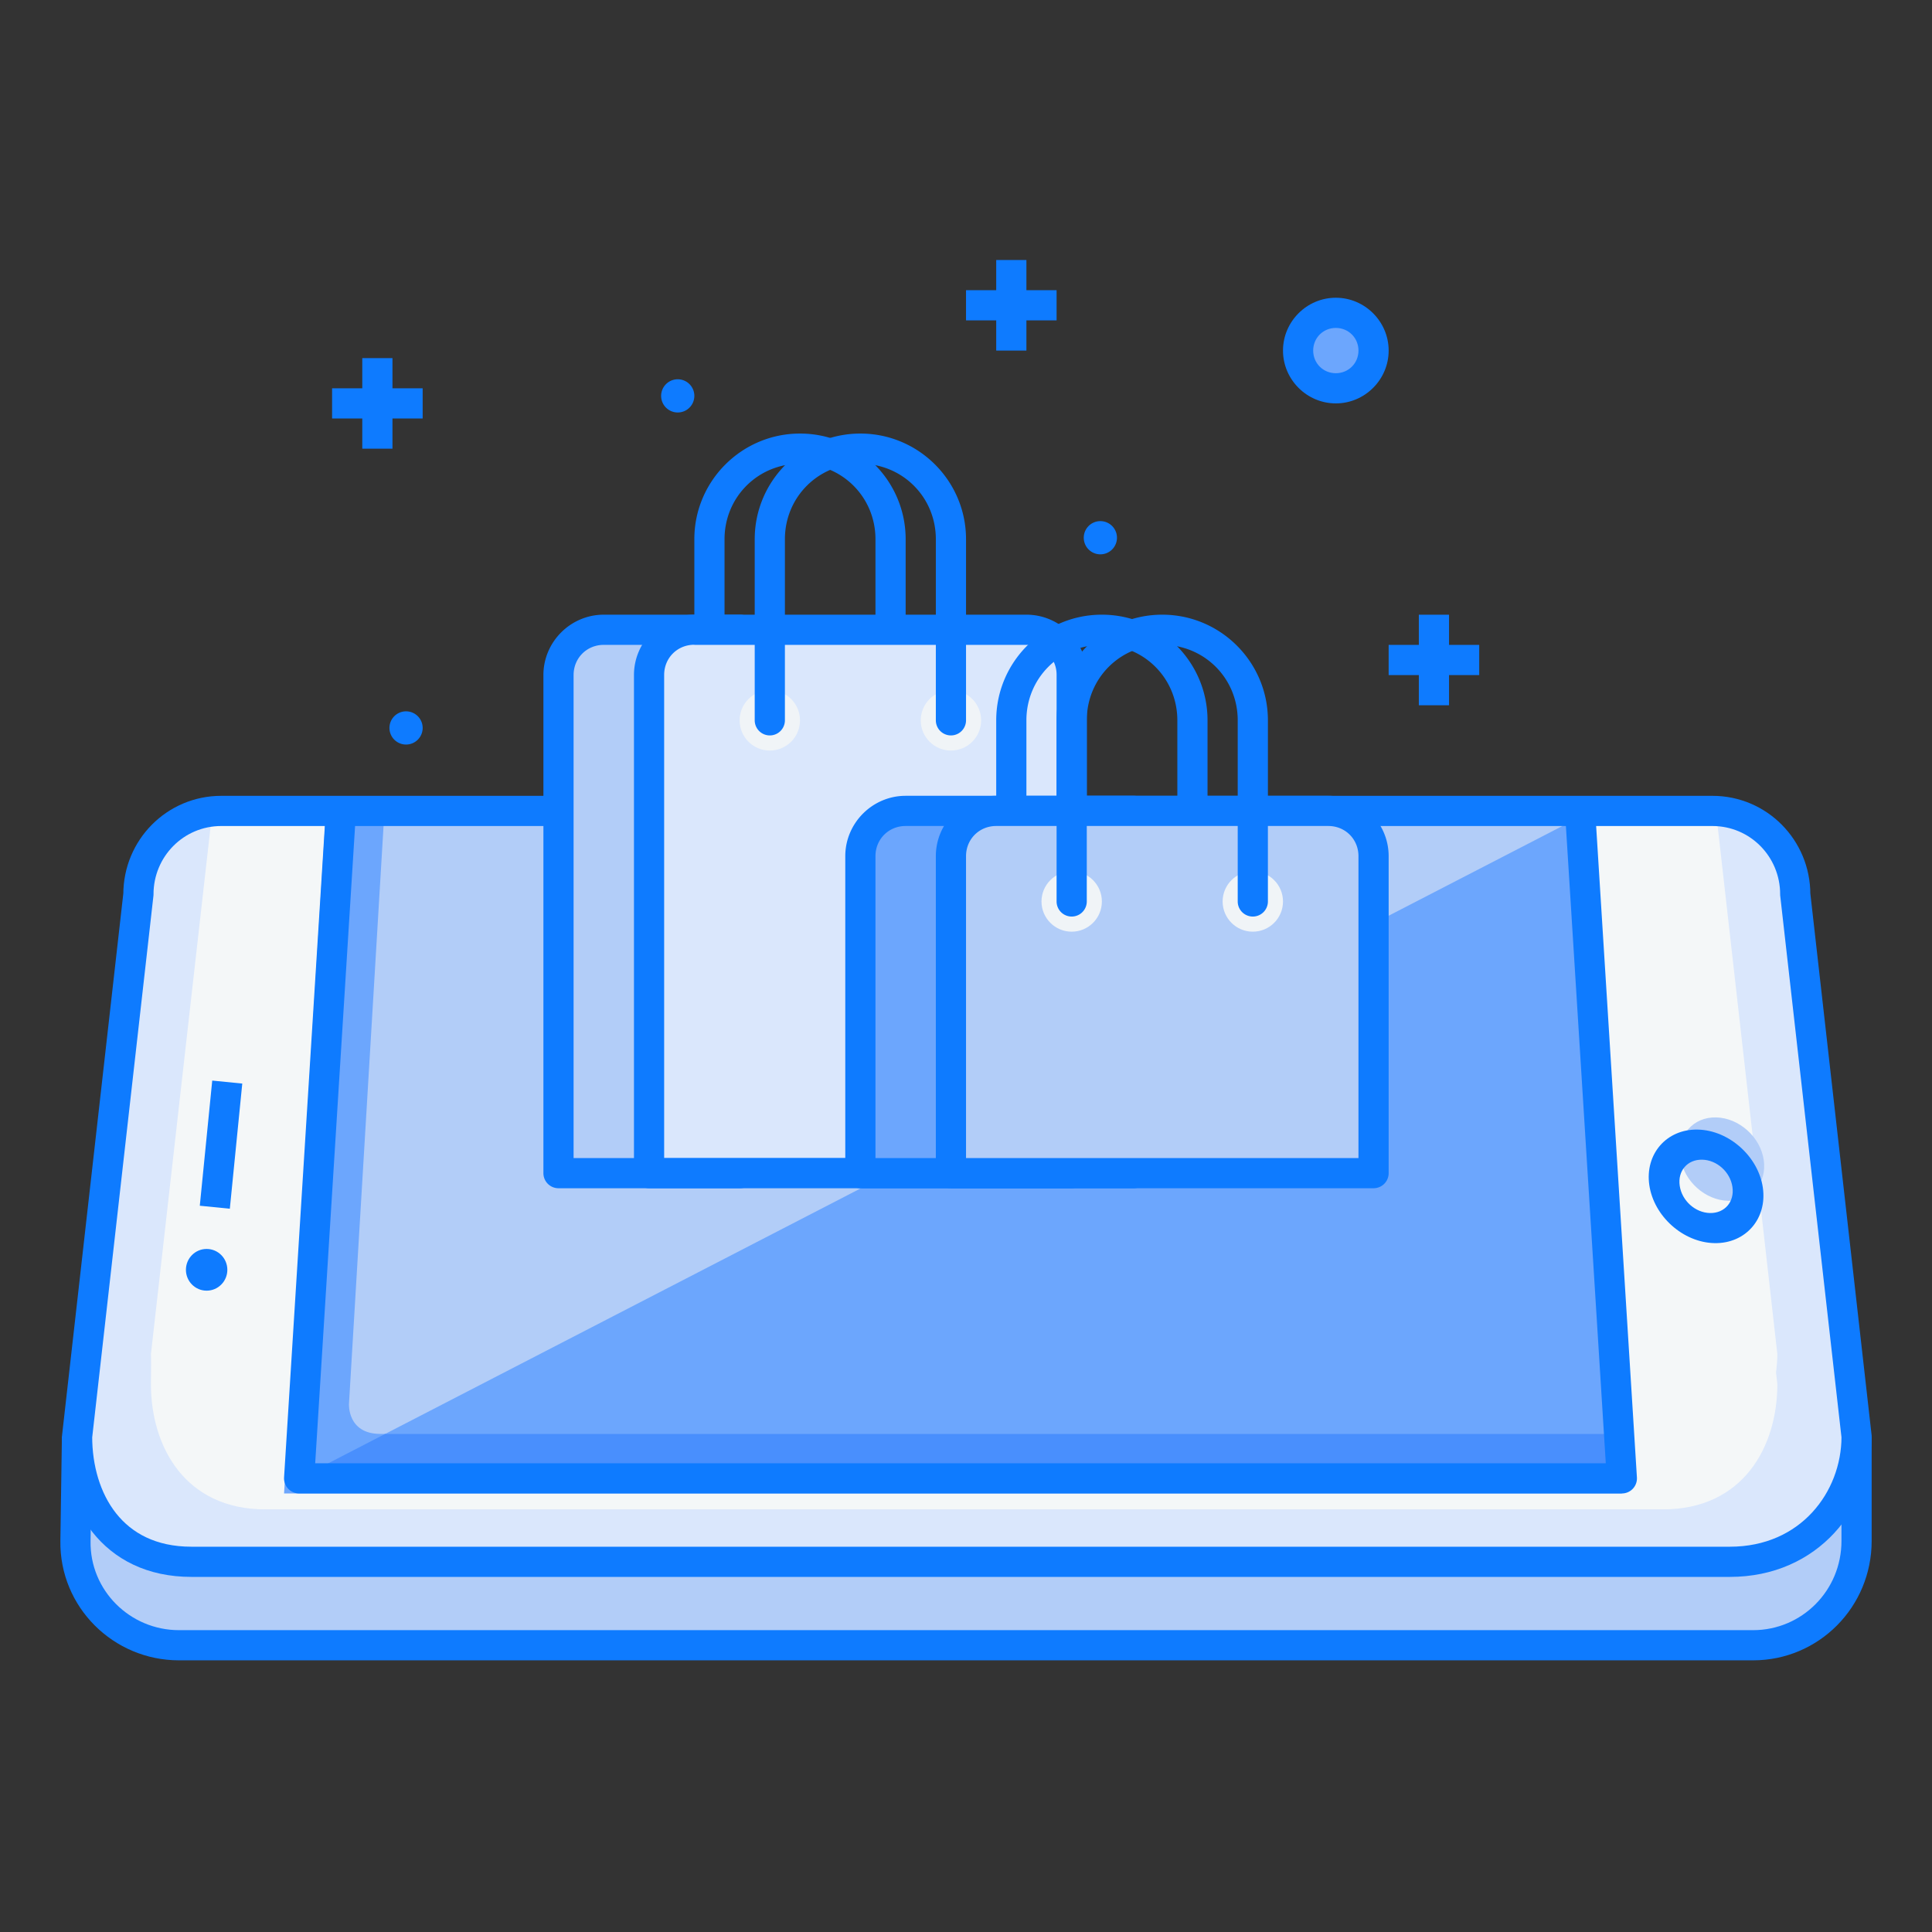 <?xml version="1.0" encoding="UTF-8" standalone="no"?>
<svg xmlns:dc="http://purl.org/dc/elements/1.1/" xmlns:cc="http://creativecommons.org/ns#" xmlns:rdf="http://www.w3.org/1999/02/22-rdf-syntax-ns#" xmlns:svg="http://www.w3.org/2000/svg" xmlns="http://www.w3.org/2000/svg" xmlns:sodipodi="http://sodipodi.sourceforge.net/DTD/sodipodi-0.dtd" xmlns:inkscape="http://www.inkscape.org/namespaces/inkscape" width="64" height="64" viewBox="0 0 64 64" id="svg6959" version="1.1" inkscape:version="0.91 r13725" sodipodi:docname="10 mobile concept shop store online shopping carrybag bag.svg">
  <rect x="0" y="0" width="64" height="64" fill="#333333" stroke="none"/>
  <defs id="defs6961"/>
  <sodipodi:namedview id="base" pagecolor="#ffffff" bordercolor="#666666" borderopacity="1.0" inkscape:pageopacity="0.0" inkscape:pageshadow="2" inkscape:zoom="1.979899" inkscape:cx="3.8015861" inkscape:cy="22.76835" inkscape:document-units="px" inkscape:current-layer="layer1" showgrid="true" units="px" inkscape:snap-bbox="true" inkscape:bbox-paths="true" inkscape:bbox-nodes="true" inkscape:snap-bbox-edge-midpoints="true" inkscape:snap-bbox-midpoints="true" inkscape:window-width="1366" inkscape:window-height="705" inkscape:window-x="-8" inkscape:window-y="-8" inkscape:window-maximized="1">
    <inkscape:grid type="xygrid" id="grid6967"/>
  </sodipodi:namedview>
  
  <g inkscape:label="Layer 1" inkscape:groupmode="layer" id="layer1" transform="translate(0,-988.362)">
    <g transform="translate(81.313,-1207.904)" id="g8880">
      <path sodipodi:nodetypes="scscs" style="color:#000000;font-style:normal;font-variant:normal;font-weight:normal;font-stretch:normal;font-size:medium;line-height:normal;font-family:sans-serif;text-indent:0;text-align:start;text-decoration:none;text-decoration-line:none;text-decoration-style:solid;text-decoration-color:#000000;letter-spacing:normal;word-spacing:normal;text-transform:none;direction:ltr;block-progression:tb;writing-mode:lr-tb;baseline-shift:baseline;text-anchor:start;white-space:normal;clip-rule:nonzero;display:inline;overflow:visible;visibility:visible;opacity:1;isolation:auto;mix-blend-mode:normal;color-interpolation:sRGB;color-interpolation-filters:linearRGB;solid-color:#000000;solid-opacity:1;fill:#6ca6fd;fill-opacity:1;fill-rule:nonzero;stroke:none;stroke-width:1;stroke-linecap:square;stroke-linejoin:round;stroke-miterlimit:34.178;stroke-dasharray:none;stroke-dashoffset:0;stroke-opacity:1;color-rendering:auto;image-rendering:auto;shape-rendering:auto;text-rendering:auto;enable-background:accumulate" d="m -36.938,2206.941 c 0.56,0 1,0.44 1,1 -4e-6,0.56 -0.44,1 -1,1 -0.56,0 -1,-0.44 -1,-1 4e-6,-0.56 0.44,-1 1,-1 z" id="path7557" inkscape:connector-curvature="0"/>
      <g id="g11444" transform="translate(-60.4,298.093)">
        <path style="fill:#b2cdf8;fill-opacity:1;fill-rule:evenodd;stroke:none;stroke-width:1px;stroke-linecap:butt;stroke-linejoin:round;stroke-opacity:1" d="m 40.588,1945.764 0,3.455 c 0,1.914 -1.53,3.455 -3.43,3.455 l -52.141,0 c -1.9,0 -3.459,-1.541 -3.43,-3.455 l 0.051,-3.455" id="path11446" inkscape:connector-curvature="0" sodipodi:nodetypes="cssssc"/>
        <path style="fill:none;fill-opacity:1;fill-rule:evenodd;stroke:#0e7bff;stroke-width:1px;stroke-linecap:butt;stroke-linejoin:round;stroke-opacity:1" d="m 40.588,1945.764 0,3.455 c 0,1.914 -1.53,3.455 -3.43,3.455 l -52.141,0 c -1.9,0 -3.459,-1.541 -3.43,-3.455 l 0.051,-3.455" id="path11448" inkscape:connector-curvature="0" sodipodi:nodetypes="cssssc"/>
        <path style="fill:#f4f7f8;fill-opacity:1;stroke:none;stroke-width:1;stroke-linecap:butt;stroke-linejoin:miter;stroke-opacity:1" d="m 38.557,1927.8 c 0,-1.531 -1.224,-2.764 -2.744,-2.764 l -49.397,0 c -1.52,0 -2.744,1.233 -2.744,2.764 l -2.031,17.964 c 0,2.073 1.136,4.146 3.79,4.146 l 25.163,0 3.369,0 22.425,0 c 2.656,0 4.201,-2.073 4.201,-4.146 z" id="path11450" inkscape:connector-curvature="0" sodipodi:nodetypes="cssccsccscc"/>
        <path sodipodi:nodetypes="cccc" inkscape:connector-curvature="0" id="path11452" d="m 31.441,1925.227 1.372,21.919 -43.817,0 1.372,-21.919" style="fill:#b2cdf8;fill-opacity:1;fill-rule:evenodd;stroke:none;stroke-width:1px;stroke-linecap:round;stroke-linejoin:round;stroke-opacity:1"/>
        <path sodipodi:nodetypes="cccccccc" inkscape:connector-curvature="0" id="path11454" d="m -10.132,1925.328 -1.371,22.318 44.316,0 -0.154,-1.973 -40.972,0 c -1.1,0 -1.04,-0.993 -1.04,-0.993 l 1.158,-19.352 z" style="fill:#6ca6fd;fill-opacity:1;fill-rule:evenodd;stroke:none;stroke-width:1px;stroke-linecap:round;stroke-linejoin:round;stroke-opacity:1"/>
        <path style="fill:none;fill-rule:evenodd;stroke:#0e7bff;stroke-width:1px;stroke-linecap:butt;stroke-linejoin:miter;stroke-opacity:1" d="m -13.385,1934.018 -0.412,4.146" id="path11456" inkscape:connector-curvature="0" sodipodi:nodetypes="cc"/>
        <ellipse style="fill:#0e7bff;fill-opacity:1;stroke:none;stroke-linecap:butt;stroke-linejoin:miter;stroke-opacity:1" id="ellipse11458" cx="-14.068" cy="1940.237" rx="0.686" ry="0.691"/>
        <path inkscape:connector-curvature="0" style="fill:#dae7fc;fill-opacity:1;stroke:none;stroke-width:1;stroke-linecap:butt;stroke-linejoin:miter;stroke-opacity:1" d="m 35.933,1925.068 c 1.377,0.15 2.447,1.304 2.447,2.732 l 2.031,17.965 c 0,2.073 -1.137,4.144 -3.791,4.144 l -25.162,0 -3.369,0 -22.426,0 c -1.632,0 -2.836,-0.787 -3.523,-1.873 0.338,0.081 0.692,0.137 1.078,0.137 l 22.424,0 3.369,0 25.164,0 c 2.654,0 3.789,-2.074 3.789,-4.146 l -0.043,-0.385 c 0.023,-0.203 0.043,-0.408 0.043,-0.613 l -2.031,-17.961 z" id="path11460"/>
        <path style="fill:#6ca6fd;fill-opacity:1;fill-rule:evenodd;stroke:none;stroke-width:1px;stroke-linecap:round;stroke-linejoin:round;stroke-opacity:1" d="m 31.441,1925.227 1.372,21.919 -43.817,0" id="path11462" inkscape:connector-curvature="0" sodipodi:nodetypes="ccc"/>
        <path inkscape:connector-curvature="0" id="path11464" d="m -13.882,1925.068 c -1.377,0.15 -2.447,1.304 -2.447,2.732 l -2.031,17.965 c 0,2.073 1.137,4.144 3.791,4.144 l 25.162,0 3.369,0 22.426,0 c 1.632,0 2.836,-0.787 3.523,-1.873 -0.338,0.081 -0.692,0.137 -1.078,0.137 l -22.424,0 -3.369,0 -25.164,0 c -2.654,0 -3.789,-2.074 -3.789,-4.146 0.004,-0.664 0.011,-0.7 0,-0.998 z" style="fill:#dae7fc;fill-opacity:1;stroke:none;stroke-width:1;stroke-linecap:butt;stroke-linejoin:miter;stroke-opacity:1" sodipodi:nodetypes="cccsccscsccsccc"/>
        <path style="fill:#498ffd;fill-opacity:1;fill-rule:evenodd;stroke:none;stroke-width:1px;stroke-linecap:round;stroke-linejoin:round;stroke-opacity:1" d="m -8.156,957.312 -2.848,1.471 43.777,0 -0.115,-1.471 -40.814,0 z" transform="translate(0,988.362)" id="path11466" inkscape:connector-curvature="0"/>
        <path style="fill:none;fill-opacity:1;fill-rule:evenodd;stroke:#0e7bff;stroke-width:1px;stroke-linecap:round;stroke-linejoin:round;stroke-opacity:1" d="m 31.441,1925.227 1.372,21.919 -43.817,0 1.372,-21.919" id="path11468" inkscape:connector-curvature="0" sodipodi:nodetypes="cccc"/>
        <path sodipodi:nodetypes="cssccsccscc" inkscape:connector-curvature="0" id="path11470" d="m 38.557,1927.8 c 0,-1.531 -1.224,-2.764 -2.744,-2.764 l -49.397,0 c -1.52,0 -2.744,1.233 -2.744,2.764 l -2.031,17.964 c 0,2.073 1.136,4.146 3.79,4.146 l 25.163,0 3.369,0 22.425,0 c 2.656,0 4.201,-2.073 4.201,-4.146 z" style="fill:none;fill-opacity:1;stroke:#0e7bff;stroke-width:1;stroke-linecap:butt;stroke-linejoin:miter;stroke-opacity:1"/>
        <ellipse transform="matrix(1,0.021,0.145,0.989,0,0)" ry="1.397" rx="1.377" cy="1963.387" cx="-248.555" id="ellipse8292" style="fill:#b2cdf8;fill-opacity:1;stroke:none;stroke-width:1.007;stroke-linecap:butt;stroke-linejoin:miter;stroke-opacity:1"/>
        <path inkscape:connector-curvature="0" id="ellipse11472" d="m 35.328,1935.592 c -1.036,-0.022 -1.756,0.812 -1.605,1.841 0.15,1.029 1.119,1.898 2.155,1.92 1.036,0.022 1.756,-0.812 1.605,-1.841 -0.15,-1.029 -1.119,-1.898 -2.155,-1.92 z m 0.146,0.997 c 0.484,0.01 0.929,0.404 1.002,0.902 0.073,0.498 -0.26,0.875 -0.744,0.865 -0.484,-0.01 -0.929,-0.404 -1.002,-0.902 -0.073,-0.498 0.259,-0.875 0.744,-0.865 z" style="color:#000000;font-style:normal;font-variant:normal;font-weight:normal;font-stretch:normal;font-size:medium;line-height:normal;font-family:sans-serif;text-indent:0;text-align:start;text-decoration:none;text-decoration-line:none;text-decoration-style:solid;text-decoration-color:#000000;letter-spacing:normal;word-spacing:normal;text-transform:none;direction:ltr;block-progression:tb;writing-mode:lr-tb;baseline-shift:baseline;text-anchor:start;white-space:normal;clip-rule:nonzero;display:inline;overflow:visible;visibility:visible;opacity:1;isolation:auto;mix-blend-mode:normal;color-interpolation:sRGB;color-interpolation-filters:linearRGB;solid-color:#000000;solid-opacity:1;fill:#0e7bff;fill-opacity:1;fill-rule:nonzero;stroke:none;stroke-width:1.007;stroke-linecap:butt;stroke-linejoin:miter;stroke-miterlimit:4;stroke-dasharray:none;stroke-dashoffset:0;stroke-opacity:1;color-rendering:auto;image-rendering:auto;shape-rendering:auto;text-rendering:auto;enable-background:accumulate"/>
      </g>
      <path inkscape:connector-curvature="0" id="path4806-7-5" d="m -69.312,2208.129 0,0.5 0,2 0,0.5 1,0 0,-0.5 0,-2 0,-0.5 -1,0 z" style="color:#000000;font-style:normal;font-variant:normal;font-weight:normal;font-stretch:normal;font-size:medium;line-height:normal;font-family:sans-serif;text-indent:0;text-align:start;text-decoration:none;text-decoration-line:none;text-decoration-style:solid;text-decoration-color:#000000;letter-spacing:normal;word-spacing:normal;text-transform:none;direction:ltr;block-progression:tb;writing-mode:lr-tb;baseline-shift:baseline;text-anchor:start;white-space:normal;clip-rule:nonzero;display:inline;overflow:visible;visibility:visible;opacity:1;isolation:auto;mix-blend-mode:normal;color-interpolation:sRGB;color-interpolation-filters:linearRGB;solid-color:#000000;solid-opacity:1;fill:#0e7bff;fill-opacity:1;fill-rule:evenodd;stroke:none;stroke-width:1px;stroke-linecap:square;stroke-linejoin:miter;stroke-miterlimit:4;stroke-dasharray:none;stroke-dashoffset:0;stroke-opacity:1;color-rendering:auto;image-rendering:auto;shape-rendering:auto;text-rendering:auto;enable-background:accumulate"/>
      <path inkscape:connector-curvature="0" id="path4808-4-9" d="m -70.312,2209.129 0,1 0.5,0 2,0 0.5,0 0,-1 -0.5,0 -2,0 -0.5,0 z" style="color:#000000;font-style:normal;font-variant:normal;font-weight:normal;font-stretch:normal;font-size:medium;line-height:normal;font-family:sans-serif;text-indent:0;text-align:start;text-decoration:none;text-decoration-line:none;text-decoration-style:solid;text-decoration-color:#000000;letter-spacing:normal;word-spacing:normal;text-transform:none;direction:ltr;block-progression:tb;writing-mode:lr-tb;baseline-shift:baseline;text-anchor:start;white-space:normal;clip-rule:nonzero;display:inline;overflow:visible;visibility:visible;opacity:1;isolation:auto;mix-blend-mode:normal;color-interpolation:sRGB;color-interpolation-filters:linearRGB;solid-color:#000000;solid-opacity:1;fill:#0e7bff;fill-opacity:1;fill-rule:evenodd;stroke:none;stroke-width:1px;stroke-linecap:square;stroke-linejoin:miter;stroke-miterlimit:4;stroke-dasharray:none;stroke-dashoffset:0;stroke-opacity:1;color-rendering:auto;image-rendering:auto;shape-rendering:auto;text-rendering:auto;enable-background:accumulate"/>
      <path inkscape:connector-curvature="0" id="path4806-8-2" d="m -48.312,2204.879 0,0.5 0,2 0,0.5 1,0 0,-0.5 0,-2 0,-0.5 -1,0 z" style="color:#000000;font-style:normal;font-variant:normal;font-weight:normal;font-stretch:normal;font-size:medium;line-height:normal;font-family:sans-serif;text-indent:0;text-align:start;text-decoration:none;text-decoration-line:none;text-decoration-style:solid;text-decoration-color:#000000;letter-spacing:normal;word-spacing:normal;text-transform:none;direction:ltr;block-progression:tb;writing-mode:lr-tb;baseline-shift:baseline;text-anchor:start;white-space:normal;clip-rule:nonzero;display:inline;overflow:visible;visibility:visible;opacity:1;isolation:auto;mix-blend-mode:normal;color-interpolation:sRGB;color-interpolation-filters:linearRGB;solid-color:#000000;solid-opacity:1;fill:#0e7bff;fill-opacity:1;fill-rule:evenodd;stroke:none;stroke-width:1px;stroke-linecap:square;stroke-linejoin:miter;stroke-miterlimit:4;stroke-dasharray:none;stroke-dashoffset:0;stroke-opacity:1;color-rendering:auto;image-rendering:auto;shape-rendering:auto;text-rendering:auto;enable-background:accumulate"/>
      <path inkscape:connector-curvature="0" id="path4808-6-3" d="m -49.312,2205.879 0,1 0.5,0 2,0 0.5,0 0,-1 -0.5,0 -2,0 -0.5,0 z" style="color:#000000;font-style:normal;font-variant:normal;font-weight:normal;font-stretch:normal;font-size:medium;line-height:normal;font-family:sans-serif;text-indent:0;text-align:start;text-decoration:none;text-decoration-line:none;text-decoration-style:solid;text-decoration-color:#000000;letter-spacing:normal;word-spacing:normal;text-transform:none;direction:ltr;block-progression:tb;writing-mode:lr-tb;baseline-shift:baseline;text-anchor:start;white-space:normal;clip-rule:nonzero;display:inline;overflow:visible;visibility:visible;opacity:1;isolation:auto;mix-blend-mode:normal;color-interpolation:sRGB;color-interpolation-filters:linearRGB;solid-color:#000000;solid-opacity:1;fill:#0e7bff;fill-opacity:1;fill-rule:evenodd;stroke:none;stroke-width:1px;stroke-linecap:square;stroke-linejoin:miter;stroke-miterlimit:4;stroke-dasharray:none;stroke-dashoffset:0;stroke-opacity:1;color-rendering:auto;image-rendering:auto;shape-rendering:auto;text-rendering:auto;enable-background:accumulate"/>
      <path inkscape:connector-curvature="0" id="path4806-6-5" d="m -34.312,2216.629 0,0.5 0,2 0,0.5 1,0 0,-0.5 0,-2 0,-0.5 -1,0 z" style="color:#000000;font-style:normal;font-variant:normal;font-weight:normal;font-stretch:normal;font-size:medium;line-height:normal;font-family:sans-serif;text-indent:0;text-align:start;text-decoration:none;text-decoration-line:none;text-decoration-style:solid;text-decoration-color:#000000;letter-spacing:normal;word-spacing:normal;text-transform:none;direction:ltr;block-progression:tb;writing-mode:lr-tb;baseline-shift:baseline;text-anchor:start;white-space:normal;clip-rule:nonzero;display:inline;overflow:visible;visibility:visible;opacity:1;isolation:auto;mix-blend-mode:normal;color-interpolation:sRGB;color-interpolation-filters:linearRGB;solid-color:#000000;solid-opacity:1;fill:#0e7bff;fill-opacity:1;fill-rule:evenodd;stroke:none;stroke-width:1px;stroke-linecap:square;stroke-linejoin:miter;stroke-miterlimit:4;stroke-dasharray:none;stroke-dashoffset:0;stroke-opacity:1;color-rendering:auto;image-rendering:auto;shape-rendering:auto;text-rendering:auto;enable-background:accumulate"/>
      <path inkscape:connector-curvature="0" id="path4808-9-7" d="m -35.312,2217.629 0,1 0.5,0 2,0 0.5,0 0,-1 -0.5,0 -2,0 -0.5,0 z" style="color:#000000;font-style:normal;font-variant:normal;font-weight:normal;font-stretch:normal;font-size:medium;line-height:normal;font-family:sans-serif;text-indent:0;text-align:start;text-decoration:none;text-decoration-line:none;text-decoration-style:solid;text-decoration-color:#000000;letter-spacing:normal;word-spacing:normal;text-transform:none;direction:ltr;block-progression:tb;writing-mode:lr-tb;baseline-shift:baseline;text-anchor:start;white-space:normal;clip-rule:nonzero;display:inline;overflow:visible;visibility:visible;opacity:1;isolation:auto;mix-blend-mode:normal;color-interpolation:sRGB;color-interpolation-filters:linearRGB;solid-color:#000000;solid-opacity:1;fill:#0e7bff;fill-opacity:1;fill-rule:evenodd;stroke:none;stroke-width:1px;stroke-linecap:square;stroke-linejoin:miter;stroke-miterlimit:4;stroke-dasharray:none;stroke-dashoffset:0;stroke-opacity:1;color-rendering:auto;image-rendering:auto;shape-rendering:auto;text-rendering:auto;enable-background:accumulate"/>
      <path inkscape:connector-curvature="0" id="circle7766-4" d="m -37.062,2206.129 c -0.961,0 -1.75,0.789 -1.75,1.75 9e-6,0.961 0.789,1.75 1.75,1.75 0.961,0 1.75,-0.789 1.75,-1.75 -9e-6,-0.961 -0.789,-1.75 -1.75,-1.75 z m 0,1 c 0.42,0 0.75,0.33 0.75,0.75 -4e-6,0.42 -0.33,0.75 -0.75,0.75 -0.42,0 -0.75,-0.33 -0.75,-0.75 4e-6,-0.42 0.33,-0.75 0.75,-0.75 z" style="color:#000000;font-style:normal;font-variant:normal;font-weight:normal;font-stretch:normal;font-size:medium;line-height:normal;font-family:sans-serif;text-indent:0;text-align:start;text-decoration:none;text-decoration-line:none;text-decoration-style:solid;text-decoration-color:#000000;letter-spacing:normal;word-spacing:normal;text-transform:none;direction:ltr;block-progression:tb;writing-mode:lr-tb;baseline-shift:baseline;text-anchor:start;white-space:normal;clip-rule:nonzero;display:inline;overflow:visible;visibility:visible;opacity:1;isolation:auto;mix-blend-mode:normal;color-interpolation:sRGB;color-interpolation-filters:linearRGB;solid-color:#000000;solid-opacity:1;fill:#0e7bff;fill-opacity:1;fill-rule:nonzero;stroke:none;stroke-width:1;stroke-linecap:square;stroke-linejoin:round;stroke-miterlimit:34.178;stroke-dasharray:none;stroke-dashoffset:0;stroke-opacity:1;color-rendering:auto;image-rendering:auto;shape-rendering:auto;text-rendering:auto;enable-background:accumulate"/>
      <path inkscape:connector-curvature="0" id="circle4816-2-6" d="m -67.312,2220.38 a 0.55,0.55 0 0 1 -0.55,0.55 0.55,0.55 0 0 1 -0.55,-0.55 0.55,0.55 0 0 1 0.55,-0.55 0.55,0.55 0 0 1 0.55,0.55 z" style="fill:#0e7bff;fill-opacity:1;stroke:none;stroke-width:1;stroke-linecap:square;stroke-linejoin:round;stroke-miterlimit:34.178;stroke-dasharray:none;stroke-opacity:1"/>
      <path inkscape:connector-curvature="0" id="circle4816-79-2" d="m -58.312,2209.38 a 0.55,0.55 0 0 1 -0.55,0.55 0.55,0.55 0 0 1 -0.55,-0.55 0.55,0.55 0 0 1 0.55,-0.55 0.55,0.55 0 0 1 0.55,0.55 z" style="fill:#0e7bff;fill-opacity:1;stroke:none;stroke-width:1;stroke-linecap:square;stroke-linejoin:round;stroke-miterlimit:34.178;stroke-dasharray:none;stroke-opacity:1"/>
      <g transform="translate(-738.312,724.267)" id="g5700-9">
        <path style="fill:#b2cdf8;fill-opacity:1;stroke:none;stroke-width:1;stroke-linecap:round;stroke-linejoin:round;stroke-opacity:1" d="m 677,1492.862 11,0 c 0.831,0 1.507,0.669 1.5,1.5 l 0,16.5 -1.5,0 -11,0 -1.5,0 0,-16.5 c 0,-0.831 0.669,-1.5 1.5,-1.5 z" id="path5684-2" inkscape:connector-curvature="0" sodipodi:nodetypes="sssccccss"/>
        <path inkscape:connector-curvature="0" id="path5719-6" d="m 677,1492.361 c -1.099,0 -2,0.901 -2,2 l 0,16.5 a 0.5,0.5 0 0 0 0.5,0.5 l 1.5,0 4.514,0 a 0.5,0.5 0 1 0 0,-1 l -4.514,0 -1,0 0,-16 c 0,-0.563 0.437,-1 1,-1 l 4.514,0 a 0.5,0.5 0 1 0 0,-1 l -4.514,0 z" style="color:#000000;font-style:normal;font-variant:normal;font-weight:normal;font-stretch:normal;font-size:medium;line-height:normal;font-family:sans-serif;text-indent:0;text-align:start;text-decoration:none;text-decoration-line:none;text-decoration-style:solid;text-decoration-color:#000000;letter-spacing:normal;word-spacing:normal;text-transform:none;direction:ltr;block-progression:tb;writing-mode:lr-tb;baseline-shift:baseline;text-anchor:start;white-space:normal;clip-rule:nonzero;display:inline;overflow:visible;visibility:visible;opacity:1;isolation:auto;mix-blend-mode:normal;color-interpolation:sRGB;color-interpolation-filters:linearRGB;solid-color:#000000;solid-opacity:1;fill:#0e7bff;fill-opacity:1;fill-rule:nonzero;stroke:none;stroke-width:1;stroke-linecap:round;stroke-linejoin:round;stroke-miterlimit:4;stroke-dasharray:none;stroke-dashoffset:0;stroke-opacity:1;color-rendering:auto;image-rendering:auto;shape-rendering:auto;text-rendering:auto;enable-background:accumulate"/>
        <path inkscape:connector-curvature="0" id="path7671-5" d="m 683.5,1486.361 c -1.93,0 -3.5,1.57 -3.5,3.5 l 0,6 a 0.5,0.5 0 1 0 1,0 l 0,-6 c 0,-1.394 1.106,-2.5 2.5,-2.5 1.394,0 2.5,1.106 2.5,2.5 l 0,6 a 0.5,0.5 0 1 0 1,0 l 0,-6 c 0,-1.93 -1.57,-3.5 -3.5,-3.5 z" style="color:#000000;font-style:normal;font-variant:normal;font-weight:normal;font-stretch:normal;font-size:medium;line-height:normal;font-family:sans-serif;text-indent:0;text-align:start;text-decoration:none;text-decoration-line:none;text-decoration-style:solid;text-decoration-color:#000000;letter-spacing:normal;word-spacing:normal;text-transform:none;direction:ltr;block-progression:tb;writing-mode:lr-tb;baseline-shift:baseline;text-anchor:start;white-space:normal;clip-rule:nonzero;display:inline;overflow:visible;visibility:visible;opacity:1;isolation:auto;mix-blend-mode:normal;color-interpolation:sRGB;color-interpolation-filters:linearRGB;solid-color:#000000;solid-opacity:1;fill:#0e7bff;fill-opacity:1;fill-rule:nonzero;stroke:none;stroke-width:1;stroke-linecap:round;stroke-linejoin:round;stroke-miterlimit:4;stroke-dasharray:none;stroke-dashoffset:0;stroke-opacity:1;color-rendering:auto;image-rendering:auto;shape-rendering:auto;text-rendering:auto;enable-background:accumulate"/>
        <path inkscape:connector-curvature="0" id="circle4816-1-5" d="m 694,1489.812 a 0.55,0.55 0 0 1 -0.55,0.55 0.55,0.55 0 0 1 -0.55,-0.55 0.55,0.55 0 0 1 0.55,-0.55 0.55,0.55 0 0 1 0.55,0.55 z" style="fill:#0e7bff;fill-opacity:1;stroke:none;stroke-width:1;stroke-linecap:square;stroke-linejoin:round;stroke-miterlimit:34.178;stroke-dasharray:none;stroke-opacity:1"/>
        <path sodipodi:nodetypes="sssccccss" inkscape:connector-curvature="0" id="path7666-4" d="m 680,1492.862 11,0 c 0.831,0 1.507,0.669 1.5,1.5 l 0,16.5 -1.5,0 -11,0 -1.5,0 0,-16.5 c 0,-0.831 0.669,-1.5 1.5,-1.5 z" style="fill:#dae7fc;fill-opacity:1;stroke:none;stroke-width:1;stroke-linecap:round;stroke-linejoin:round;stroke-opacity:1"/>
        <circle style="fill:#f0f4f7;fill-opacity:1;stroke:none;stroke-width:1;stroke-linecap:round;stroke-linejoin:round;stroke-opacity:1" id="path7726-0" cx="682.5" cy="1495.862" r="1"/>
        <circle r="1" cy="1495.862" cx="688.5" id="circle7728-2" style="fill:#f0f4f7;fill-opacity:1;stroke:none;stroke-width:1;stroke-linecap:round;stroke-linejoin:round;stroke-opacity:1"/>
        <path inkscape:connector-curvature="0" id="rect7668-7" d="m 685.5,1486.361 c -1.93,0 -3.5,1.57 -3.5,3.5 l 0,6 a 0.5,0.5 0 1 0 1,0 l 0,-6 c 0,-1.394 1.106,-2.5 2.5,-2.5 1.394,0 2.5,1.106 2.5,2.5 l 0,6 a 0.5,0.5 0 1 0 1,0 l 0,-6 c 0,-1.93 -1.57,-3.5 -3.5,-3.5 z" style="color:#000000;font-style:normal;font-variant:normal;font-weight:normal;font-stretch:normal;font-size:medium;line-height:normal;font-family:sans-serif;text-indent:0;text-align:start;text-decoration:none;text-decoration-line:none;text-decoration-style:solid;text-decoration-color:#000000;letter-spacing:normal;word-spacing:normal;text-transform:none;direction:ltr;block-progression:tb;writing-mode:lr-tb;baseline-shift:baseline;text-anchor:start;white-space:normal;clip-rule:nonzero;display:inline;overflow:visible;visibility:visible;opacity:1;isolation:auto;mix-blend-mode:normal;color-interpolation:sRGB;color-interpolation-filters:linearRGB;solid-color:#000000;solid-opacity:1;fill:#0e7bff;fill-opacity:1;fill-rule:nonzero;stroke:none;stroke-width:1;stroke-linecap:round;stroke-linejoin:round;stroke-miterlimit:4;stroke-dasharray:none;stroke-dashoffset:0;stroke-opacity:1;color-rendering:auto;image-rendering:auto;shape-rendering:auto;text-rendering:auto;enable-background:accumulate"/>
        <path inkscape:connector-curvature="0" id="path5721-4" d="m 680,1492.361 c -1.099,0 -2,0.901 -2,2 l 0,16.5 a 0.5,0.5 0 0 0 0.5,0.5 l 1.5,0 11,0 1.5,0 a 0.5,0.5 0 0 0 0.5,-0.5 l 0,-16.496 c 0.009,-1.104 -0.901,-2.004 -2,-2.004 l -11,0 z m 0,1 11,0 c 0.563,0 1.004,0.438 1,0.996 l 0,16 -1,0 -11,0 -1,0 0,-16 c 0,-0.563 0.437,-1 1,-1 z" style="color:#000000;font-style:normal;font-variant:normal;font-weight:normal;font-stretch:normal;font-size:medium;line-height:normal;font-family:sans-serif;text-indent:0;text-align:start;text-decoration:none;text-decoration-line:none;text-decoration-style:solid;text-decoration-color:#000000;letter-spacing:normal;word-spacing:normal;text-transform:none;direction:ltr;block-progression:tb;writing-mode:lr-tb;baseline-shift:baseline;text-anchor:start;white-space:normal;clip-rule:nonzero;display:inline;overflow:visible;visibility:visible;opacity:1;isolation:auto;mix-blend-mode:normal;color-interpolation:sRGB;color-interpolation-filters:linearRGB;solid-color:#000000;solid-opacity:1;fill:#0e7bff;fill-opacity:1;fill-rule:nonzero;stroke:none;stroke-width:1;stroke-linecap:round;stroke-linejoin:round;stroke-miterlimit:4;stroke-dasharray:none;stroke-dashoffset:0;stroke-opacity:1;color-rendering:auto;image-rendering:auto;shape-rendering:auto;text-rendering:auto;enable-background:accumulate"/>
        <path inkscape:connector-curvature="0" id="path5686-7" d="m 693.5,1492.361 c -1.93,0 -3.5,1.57 -3.5,3.5 l 0,6 a 0.5,0.5 0 1 0 1,0 l 0,-6 c 0,-1.394 1.106,-2.5 2.5,-2.5 1.394,0 2.5,1.106 2.5,2.5 l 0,6 a 0.5,0.5 0 1 0 1,0 l 0,-6 c 0,-1.93 -1.57,-3.5 -3.5,-3.5 z" style="color:#000000;font-style:normal;font-variant:normal;font-weight:normal;font-stretch:normal;font-size:medium;line-height:normal;font-family:sans-serif;text-indent:0;text-align:start;text-decoration:none;text-decoration-line:none;text-decoration-style:solid;text-decoration-color:#000000;letter-spacing:normal;word-spacing:normal;text-transform:none;direction:ltr;block-progression:tb;writing-mode:lr-tb;baseline-shift:baseline;text-anchor:start;white-space:normal;clip-rule:nonzero;display:inline;overflow:visible;visibility:visible;opacity:1;isolation:auto;mix-blend-mode:normal;color-interpolation:sRGB;color-interpolation-filters:linearRGB;solid-color:#000000;solid-opacity:1;fill:#0e7bff;fill-opacity:1;fill-rule:nonzero;stroke:none;stroke-width:1;stroke-linecap:round;stroke-linejoin:round;stroke-miterlimit:4;stroke-dasharray:none;stroke-dashoffset:0;stroke-opacity:1;color-rendering:auto;image-rendering:auto;shape-rendering:auto;text-rendering:auto;enable-background:accumulate"/>
        <path sodipodi:nodetypes="sssccccss" inkscape:connector-curvature="0" id="path5688-5" d="m 687,1498.862 11,0 c 0.831,0 1.5,0.669 1.5,1.5 l 0,10.5 -1.5,0 -11,0 -1.5,0 0,-10.5 c 0,-0.831 0.669,-1.5 1.5,-1.5 z" style="fill:#6ca6fd;fill-opacity:1;stroke:none;stroke-width:1;stroke-linecap:round;stroke-linejoin:round;stroke-opacity:1"/>
        <path inkscape:connector-curvature="0" id="path5715-2" d="m 687,1498.361 c -1.099,0 -2,0.901 -2,2 l 0,10.5 a 0.5,0.5 0 0 0 0.5,0.5 l 1.5,0 7.553,0 a 0.5,0.5 0 1 0 0,-1 l -7.553,0 -1,0 0,-10 c 0,-0.563 0.437,-1 1,-1 l 7.553,0 a 0.5,0.5 0 1 0 0,-1 l -7.553,0 z" style="color:#000000;font-style:normal;font-variant:normal;font-weight:normal;font-stretch:normal;font-size:medium;line-height:normal;font-family:sans-serif;text-indent:0;text-align:start;text-decoration:none;text-decoration-line:none;text-decoration-style:solid;text-decoration-color:#000000;letter-spacing:normal;word-spacing:normal;text-transform:none;direction:ltr;block-progression:tb;writing-mode:lr-tb;baseline-shift:baseline;text-anchor:start;white-space:normal;clip-rule:nonzero;display:inline;overflow:visible;visibility:visible;opacity:1;isolation:auto;mix-blend-mode:normal;color-interpolation:sRGB;color-interpolation-filters:linearRGB;solid-color:#000000;solid-opacity:1;fill:#0e7bff;fill-opacity:1;fill-rule:nonzero;stroke:none;stroke-width:1;stroke-linecap:round;stroke-linejoin:round;stroke-miterlimit:4;stroke-dasharray:none;stroke-dashoffset:0;stroke-opacity:1;color-rendering:auto;image-rendering:auto;shape-rendering:auto;text-rendering:auto;enable-background:accumulate"/>
        <path style="fill:#b2cdf8;fill-opacity:1;stroke:none;stroke-width:1;stroke-linecap:round;stroke-linejoin:round;stroke-opacity:1" d="m 690,1498.862 11,0 c 0.831,0 1.5,0.669 1.5,1.5 l 0,10.5 -1.5,0 -11,0 -1.5,0 0,-10.5 c 0,-0.831 0.669,-1.5 1.5,-1.5 z" id="path5690-8" inkscape:connector-curvature="0" sodipodi:nodetypes="sssccccss"/>
        <path style="fill:#f0f4f7;fill-opacity:1;stroke:none;stroke-width:1;stroke-linecap:round;stroke-linejoin:round;stroke-opacity:1" d="m 693.5,1501.862 c 0,0.552 -0.448,1 -1,1 -0.552,0 -1,-0.448 -1,-1 0,-0.552 0.448,-1 1,-1 0.552,0 1,0.448 1,1 z" id="circle5692-7" inkscape:connector-curvature="0" sodipodi:nodetypes="sssss"/>
        <path inkscape:connector-curvature="0" id="path5717-0" d="m 690,1498.361 c -1.099,0 -2,0.901 -2,2 l 0,10.5 a 0.5,0.5 0 0 0 0.5,0.5 l 1.5,0 11,0 1.5,0 a 0.5,0.5 0 0 0 0.5,-0.5 l 0,-10.5 c 0,-1.099 -0.901,-2 -2,-2 l -11,0 z m 0,1 11,0 c 0.563,0 1,0.437 1,1 l 0,10 -1,0 -11,0 -1,0 0,-10 c 0,-0.563 0.437,-1 1,-1 z" style="color:#000000;font-style:normal;font-variant:normal;font-weight:normal;font-stretch:normal;font-size:medium;line-height:normal;font-family:sans-serif;text-indent:0;text-align:start;text-decoration:none;text-decoration-line:none;text-decoration-style:solid;text-decoration-color:#000000;letter-spacing:normal;word-spacing:normal;text-transform:none;direction:ltr;block-progression:tb;writing-mode:lr-tb;baseline-shift:baseline;text-anchor:start;white-space:normal;clip-rule:nonzero;display:inline;overflow:visible;visibility:visible;opacity:1;isolation:auto;mix-blend-mode:normal;color-interpolation:sRGB;color-interpolation-filters:linearRGB;solid-color:#000000;solid-opacity:1;fill:#0e7bff;fill-opacity:1;fill-rule:nonzero;stroke:none;stroke-width:1;stroke-linecap:round;stroke-linejoin:round;stroke-miterlimit:4;stroke-dasharray:none;stroke-dashoffset:0;stroke-opacity:1;color-rendering:auto;image-rendering:auto;shape-rendering:auto;text-rendering:auto;enable-background:accumulate"/>
        <path style="fill:#f0f4f7;fill-opacity:1;stroke:none;stroke-width:1;stroke-linecap:round;stroke-linejoin:round;stroke-opacity:1" d="m 699.5,1501.862 c 0,0.552 -0.448,1 -1,1 -0.552,0 -1,-0.448 -1,-1 0,-0.552 0.448,-1 1,-1 0.552,0 1,0.448 1,1 z" id="circle5694-3" inkscape:connector-curvature="0" sodipodi:nodetypes="sssss"/>
        <path inkscape:connector-curvature="0" id="path5696-8" d="m 695.5,1492.361 c -1.93,0 -3.5,1.57 -3.5,3.5 l 0,6 a 0.5,0.5 0 1 0 1,0 l 0,-6 c 0,-1.394 1.106,-2.5 2.5,-2.5 1.394,0 2.5,1.106 2.5,2.5 l 0,6 a 0.5,0.5 0 1 0 1,0 l 0,-6 c 0,-1.93 -1.57,-3.5 -3.5,-3.5 z" style="color:#000000;font-style:normal;font-variant:normal;font-weight:normal;font-stretch:normal;font-size:medium;line-height:normal;font-family:sans-serif;text-indent:0;text-align:start;text-decoration:none;text-decoration-line:none;text-decoration-style:solid;text-decoration-color:#000000;letter-spacing:normal;word-spacing:normal;text-transform:none;direction:ltr;block-progression:tb;writing-mode:lr-tb;baseline-shift:baseline;text-anchor:start;white-space:normal;clip-rule:nonzero;display:inline;overflow:visible;visibility:visible;opacity:1;isolation:auto;mix-blend-mode:normal;color-interpolation:sRGB;color-interpolation-filters:linearRGB;solid-color:#000000;solid-opacity:1;fill:#0e7bff;fill-opacity:1;fill-rule:nonzero;stroke:none;stroke-width:1;stroke-linecap:round;stroke-linejoin:round;stroke-miterlimit:4;stroke-dasharray:none;stroke-dashoffset:0;stroke-opacity:1;color-rendering:auto;image-rendering:auto;shape-rendering:auto;text-rendering:auto;enable-background:accumulate"/>
      </g>
    </g>
  </g>

	
	</svg>
